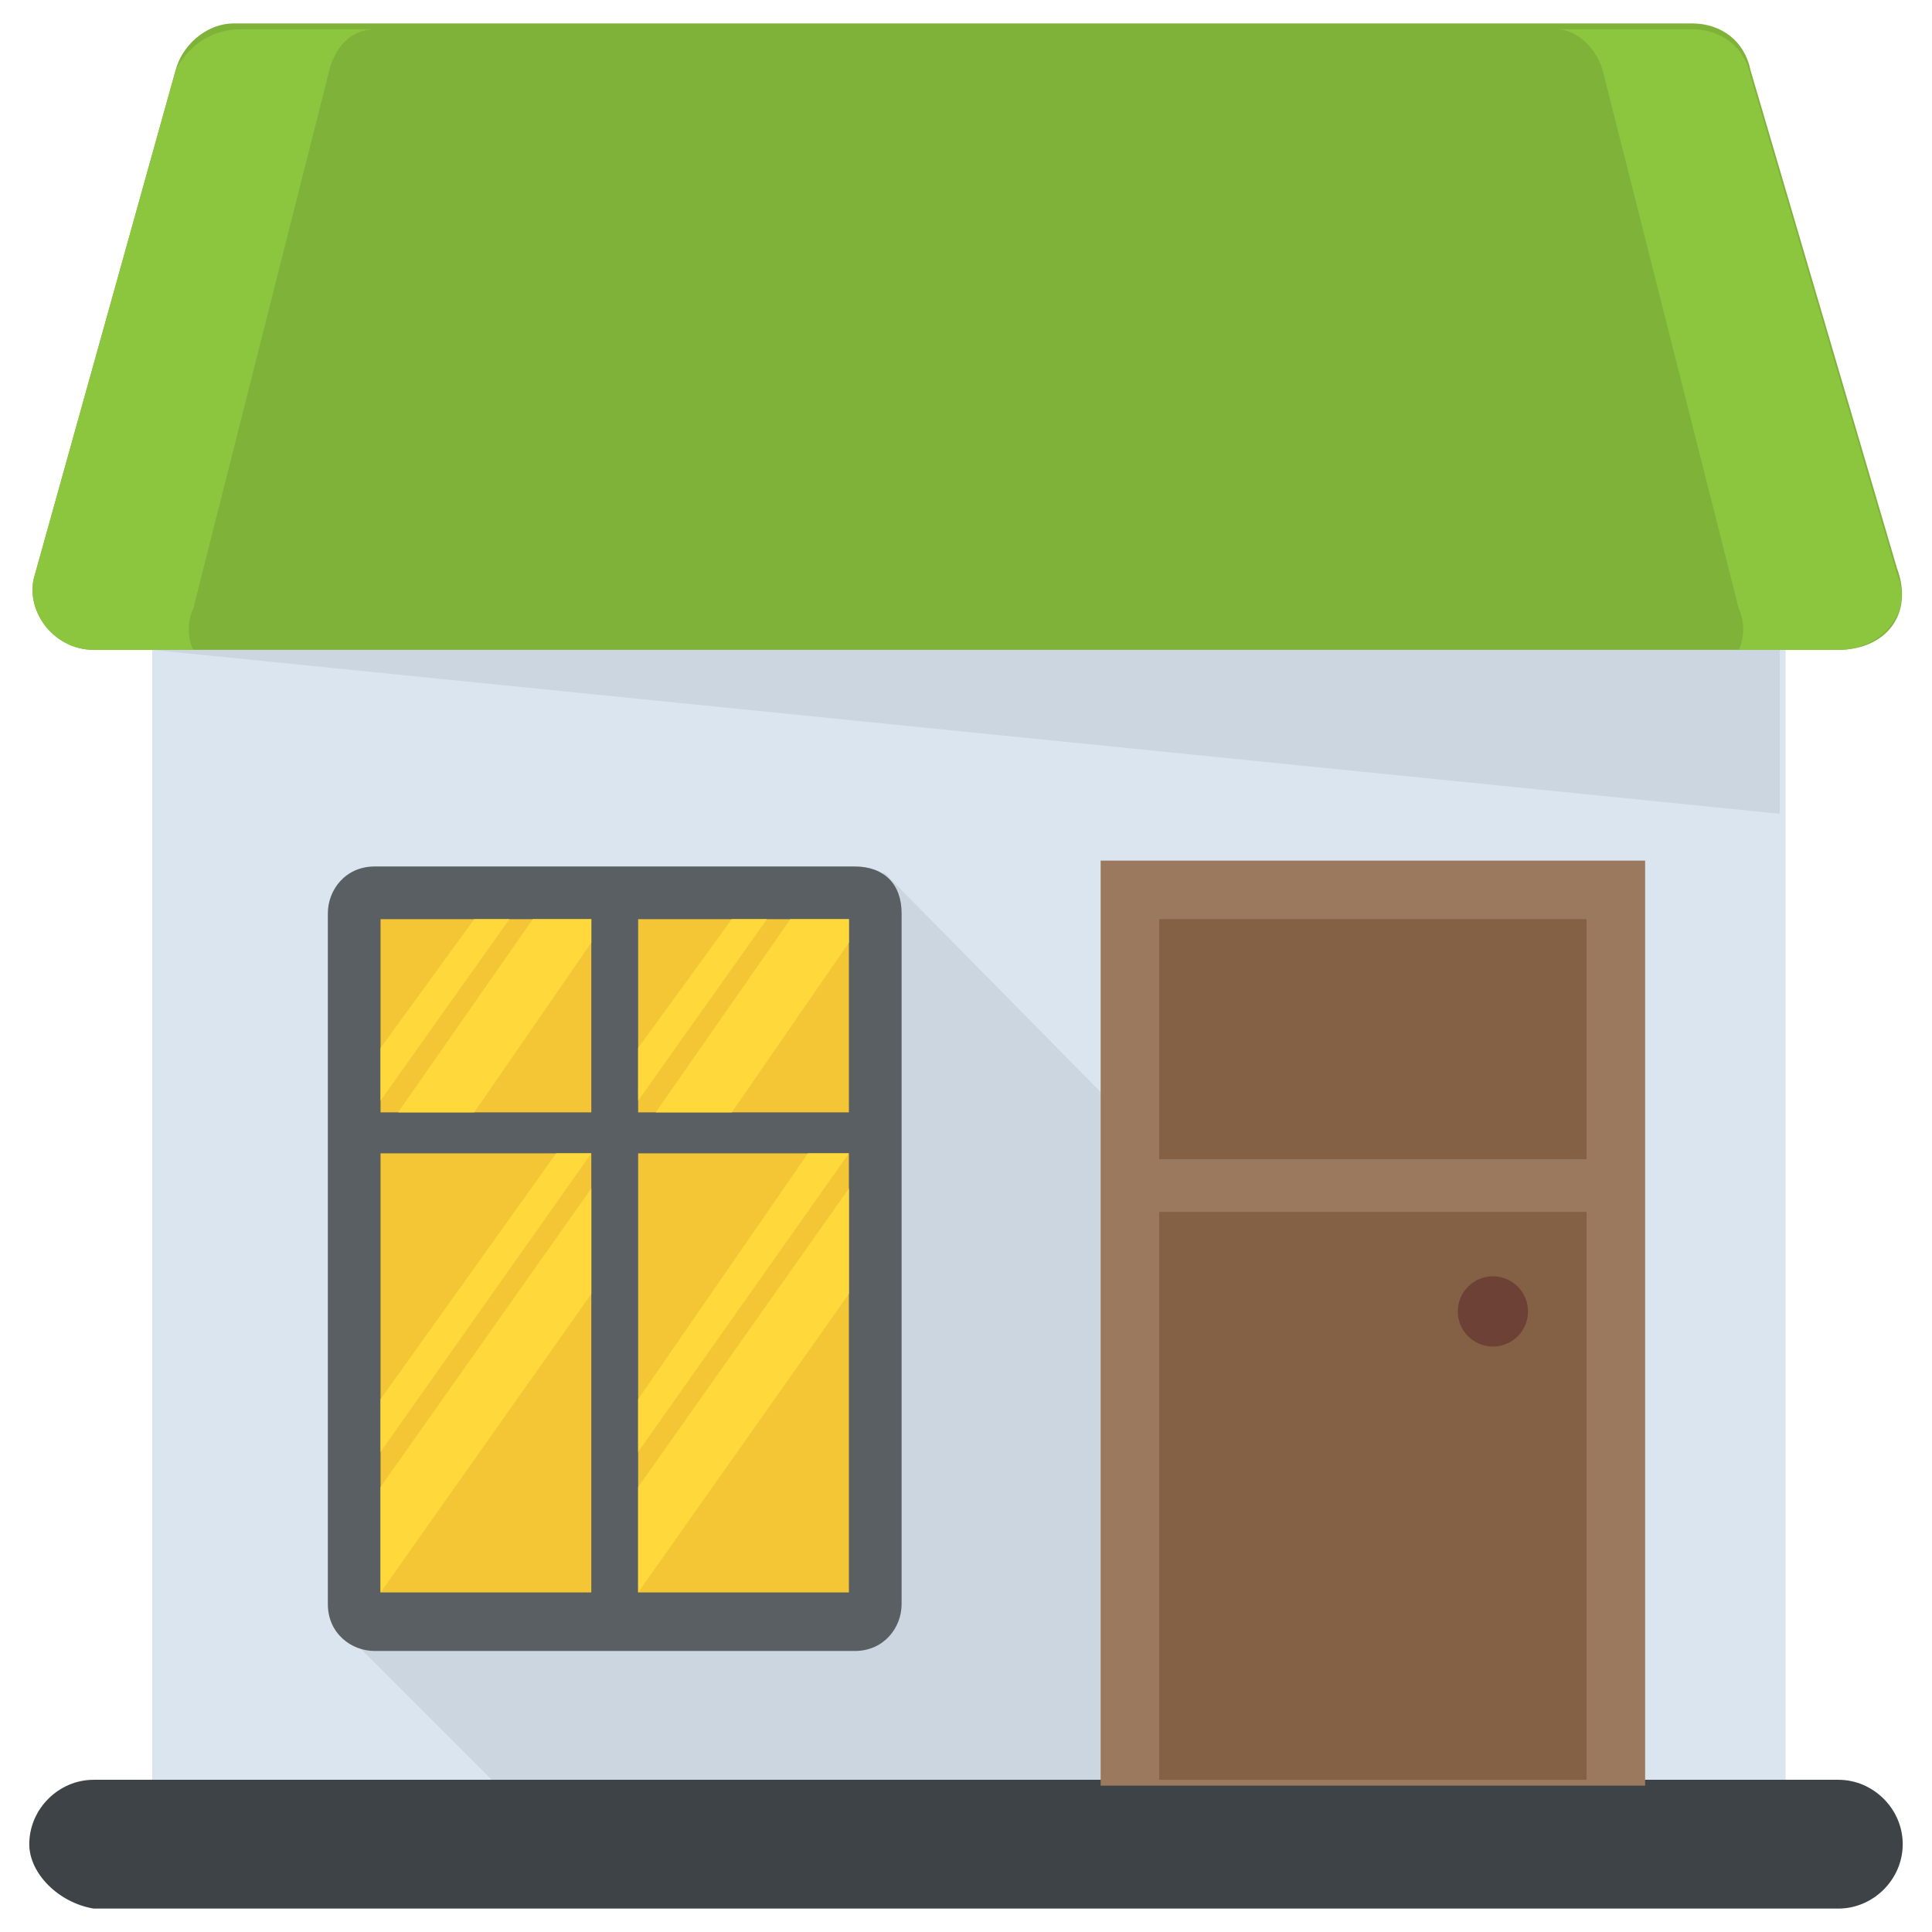 <?xml version="1.0" encoding="utf-8"?>
<!-- Generator: Adobe Illustrator 21.1.0, SVG Export Plug-In . SVG Version: 6.00 Build 0)  -->
<svg version="1.1" id="Layer_1" xmlns="http://www.w3.org/2000/svg" xmlns:xlink="http://www.w3.org/1999/xlink" x="0px" y="0px"
	 viewBox="0 0 33 33" style="enable-background:new 0 0 33 33;" xml:space="preserve">
<style type="text/css">
	.st0{fill:#DAE5EF;}
	.st1{fill:#CBD6E0;}
	.st2{fill:#D03F3F;}
	.st3{fill:#BF3333;}
	.st4{fill:#E24B4B;}
	.st5{fill:#6D4135;}
	.st6{fill:#5B331D;}
	.st7{fill:#3E4347;}
	.st8{fill:#4E99D2;}
	.st9{fill:#65B1EF;}
	.st10{fill:#FFDC97;}
	.st11{fill:#FFCD7D;}
	.st12{fill:#FFE9AB;}
	.st13{fill:#31373A;}
	.st14{fill:#8CC63E;}
	.st15{fill:#FFD93B;}
	.st16{fill:#F4C534;}
	.st17{fill:#59A5E0;}
	.st18{fill:#DEE4E9;}
	.st19{fill:#D3D9DD;}
	.st20{fill:#FFFFFF;}
	.st21{fill:#2AB4CD;}
	.st22{fill:#1DA9BF;}
	.st23{fill:#E9EFF4;}
	.st24{fill:#7FB239;}
	.st25{fill:#719D34;}
	.st26{opacity:0.5;}
	.st27{fill:#BBC7D1;}
	.st28{fill:#E84D88;}
	.st29{fill:#D23F77;}
	.st30{fill:#633B2A;}
	.st31{fill:#E9B02C;}
	.st32{fill:#38C0DC;}
	.st33{fill:#45CBEA;}
	.st34{fill:#5A5F63;}
	.st35{fill:#E18823;}
	.st36{fill:#CF7519;}
	.st37{fill:#428DC3;}
	.st38{fill:#8D9BA3;}
	.st39{fill:#7B8B92;}
	.st40{fill:#ACB9C1;}
	.st41{fill:#846144;}
	.st42{fill:#7A5B44;}
	.st43{fill:#6B503B;}
	.st44{fill:#F29A2E;}
	.st45{fill:#728389;}
	.st46{fill:#FFD68D;}
	.st47{fill:#8F6D52;}
	.st48{fill:#84939A;}
	.st49{opacity:0.1;}
	.st50{fill:#89664C;}
	.st51{opacity:0.15;}
	.st52{fill:#DE9C25;}
	.st53{fill:#2AB4CD;stroke:#FFFFFF;stroke-width:0.5;stroke-linecap:round;stroke-linejoin:round;stroke-miterlimit:10;}
	.st54{fill:#FC97B2;}
	.st55{fill:#E88EA7;}
	.st56{opacity:0.2;}
	.st57{fill:#BB3166;}
	.st58{opacity:0.35;}
	.st59{opacity:0.6;}
	.st60{fill:#F9D087;}
	.st61{fill:#A5856D;}
	.st62{fill:#5C4533;}
	.st63{fill:#9A795F;}
	.st64{fill:#512A1B;}
	.st65{fill:#492418;}
	.st66{fill:#BE630E;}
	.st67{fill:none;}
	.st68{opacity:0.5;fill:#E18823;}
	.st69{opacity:0.1;fill:#FFFFFF;}
	.st70{fill:#FCCB7C;}
	.st71{opacity:0.15;fill:#FFFFFF;}
	.st72{opacity:0.2;fill:#FFFFFF;}
	.st73{opacity:0.5;fill:#CBD6E0;}
</style>
<g>
	<g>
		<g>
			<g>
				<rect x="2.6" y="11.1" class="st0" width="27.9" height="19.3"/>
			</g>
			<g>
				<path class="st7" d="M0.5,31.5L0.5,31.5c0-0.6,0.5-1.1,1.1-1.1h29.8c0.6,0,1.1,0.5,1.1,1.1v0c0,0.6-0.5,1.1-1.1,1.1H1.6
					C1,32.5,0.5,32,0.5,31.5z"/>
			</g>
			<polygon class="st1" points="22,21.9 15.1,14.9 5.8,27.8 8.4,30.4 22,30.4 			"/>
			<g>
				<polygon class="st1" points="30.4,13.9 30.4,11.1 2.6,11.1 				"/>
			</g>
			<g>
				<path class="st24" d="M31.4,11.1H1.6c-0.7,0-1.2-0.7-1-1.3L3,1.2c0.1-0.4,0.5-0.8,1-0.8h24.9c0.5,0,0.9,0.3,1,0.8l2.5,8.5
					C32.7,10.5,32.2,11.1,31.4,11.1z"/>
			</g>
			<g>
				<path class="st14" d="M4.1,0.5h2.3c-0.4,0-0.7,0.3-0.8,0.8l-2.3,9.1c-0.1,0.2-0.1,0.5,0,0.7H1.6c-0.7,0-1.2-0.7-1-1.3L3,1.2
					C3.2,0.8,3.6,0.5,4.1,0.5z"/>
				<path class="st14" d="M31.4,11.1h-1.7c0.1-0.2,0.1-0.5,0-0.7l-2.3-9.1c-0.1-0.5-0.5-0.8-0.8-0.8h2.3c0.5,0,0.9,0.3,1,0.8
					l2.5,8.5C32.7,10.5,32.1,11.1,31.4,11.1z"/>
			</g>
			<g>
				<g>
					<rect x="18.8" y="14.7" class="st63" width="9.3" height="15.8"/>
				</g>
			</g>
			<g>
				<g>
					<g>
						<path class="st34" d="M15.4,15.6v11.8c0,0.4-0.3,0.8-0.8,0.8H6.4c-0.4,0-0.8-0.3-0.8-0.8V15.6c0-0.4,0.3-0.8,0.8-0.8h8.2
							C15.1,14.8,15.4,15.1,15.4,15.6z"/>
					</g>
				</g>
				<g>
					<rect x="6.5" y="15.7" class="st16" width="3.6" height="3.3"/>
					<rect x="6.5" y="19.7" class="st16" width="3.6" height="7.5"/>
					<g>
						<polygon class="st15" points="6.5,24.8 10.1,19.7 9.5,19.7 6.5,23.9 						"/>
						<polygon class="st15" points="6.5,27.2 10.1,22.1 10.1,20.3 6.5,25.4 						"/>
					</g>
					<g>
						<polygon class="st15" points="6.5,18.8 8.7,15.7 8.1,15.7 6.5,17.9 						"/>
						<polygon class="st15" points="8.1,19 10.1,16.1 10.1,15.7 9.1,15.7 6.8,19 						"/>
					</g>
				</g>
				<g>
					<rect x="10.9" y="15.7" class="st16" width="3.6" height="3.3"/>
					<rect x="10.9" y="19.7" class="st16" width="3.6" height="7.5"/>
					<g>
						<polygon class="st15" points="10.9,24.8 14.5,19.7 13.8,19.7 10.9,23.9 						"/>
						<polygon class="st15" points="10.9,27.2 14.5,22.1 14.5,20.3 10.9,25.4 						"/>
					</g>
					<g>
						<polygon class="st15" points="10.9,18.8 13.1,15.7 12.5,15.7 10.9,17.9 						"/>
						<polygon class="st15" points="12.5,19 14.5,16.1 14.5,15.7 13.5,15.7 11.2,19 						"/>
					</g>
				</g>
			</g>
			<g>
				<rect x="19.8" y="15.7" class="st41" width="7.3" height="4.1"/>
				<rect x="19.8" y="20.7" class="st41" width="7.3" height="9.7"/>
			</g>
		</g>
	</g>
	<g>
		<circle class="st5" cx="25.5" cy="22.4" r="0.6"/>
	</g>
</g>
</svg>
